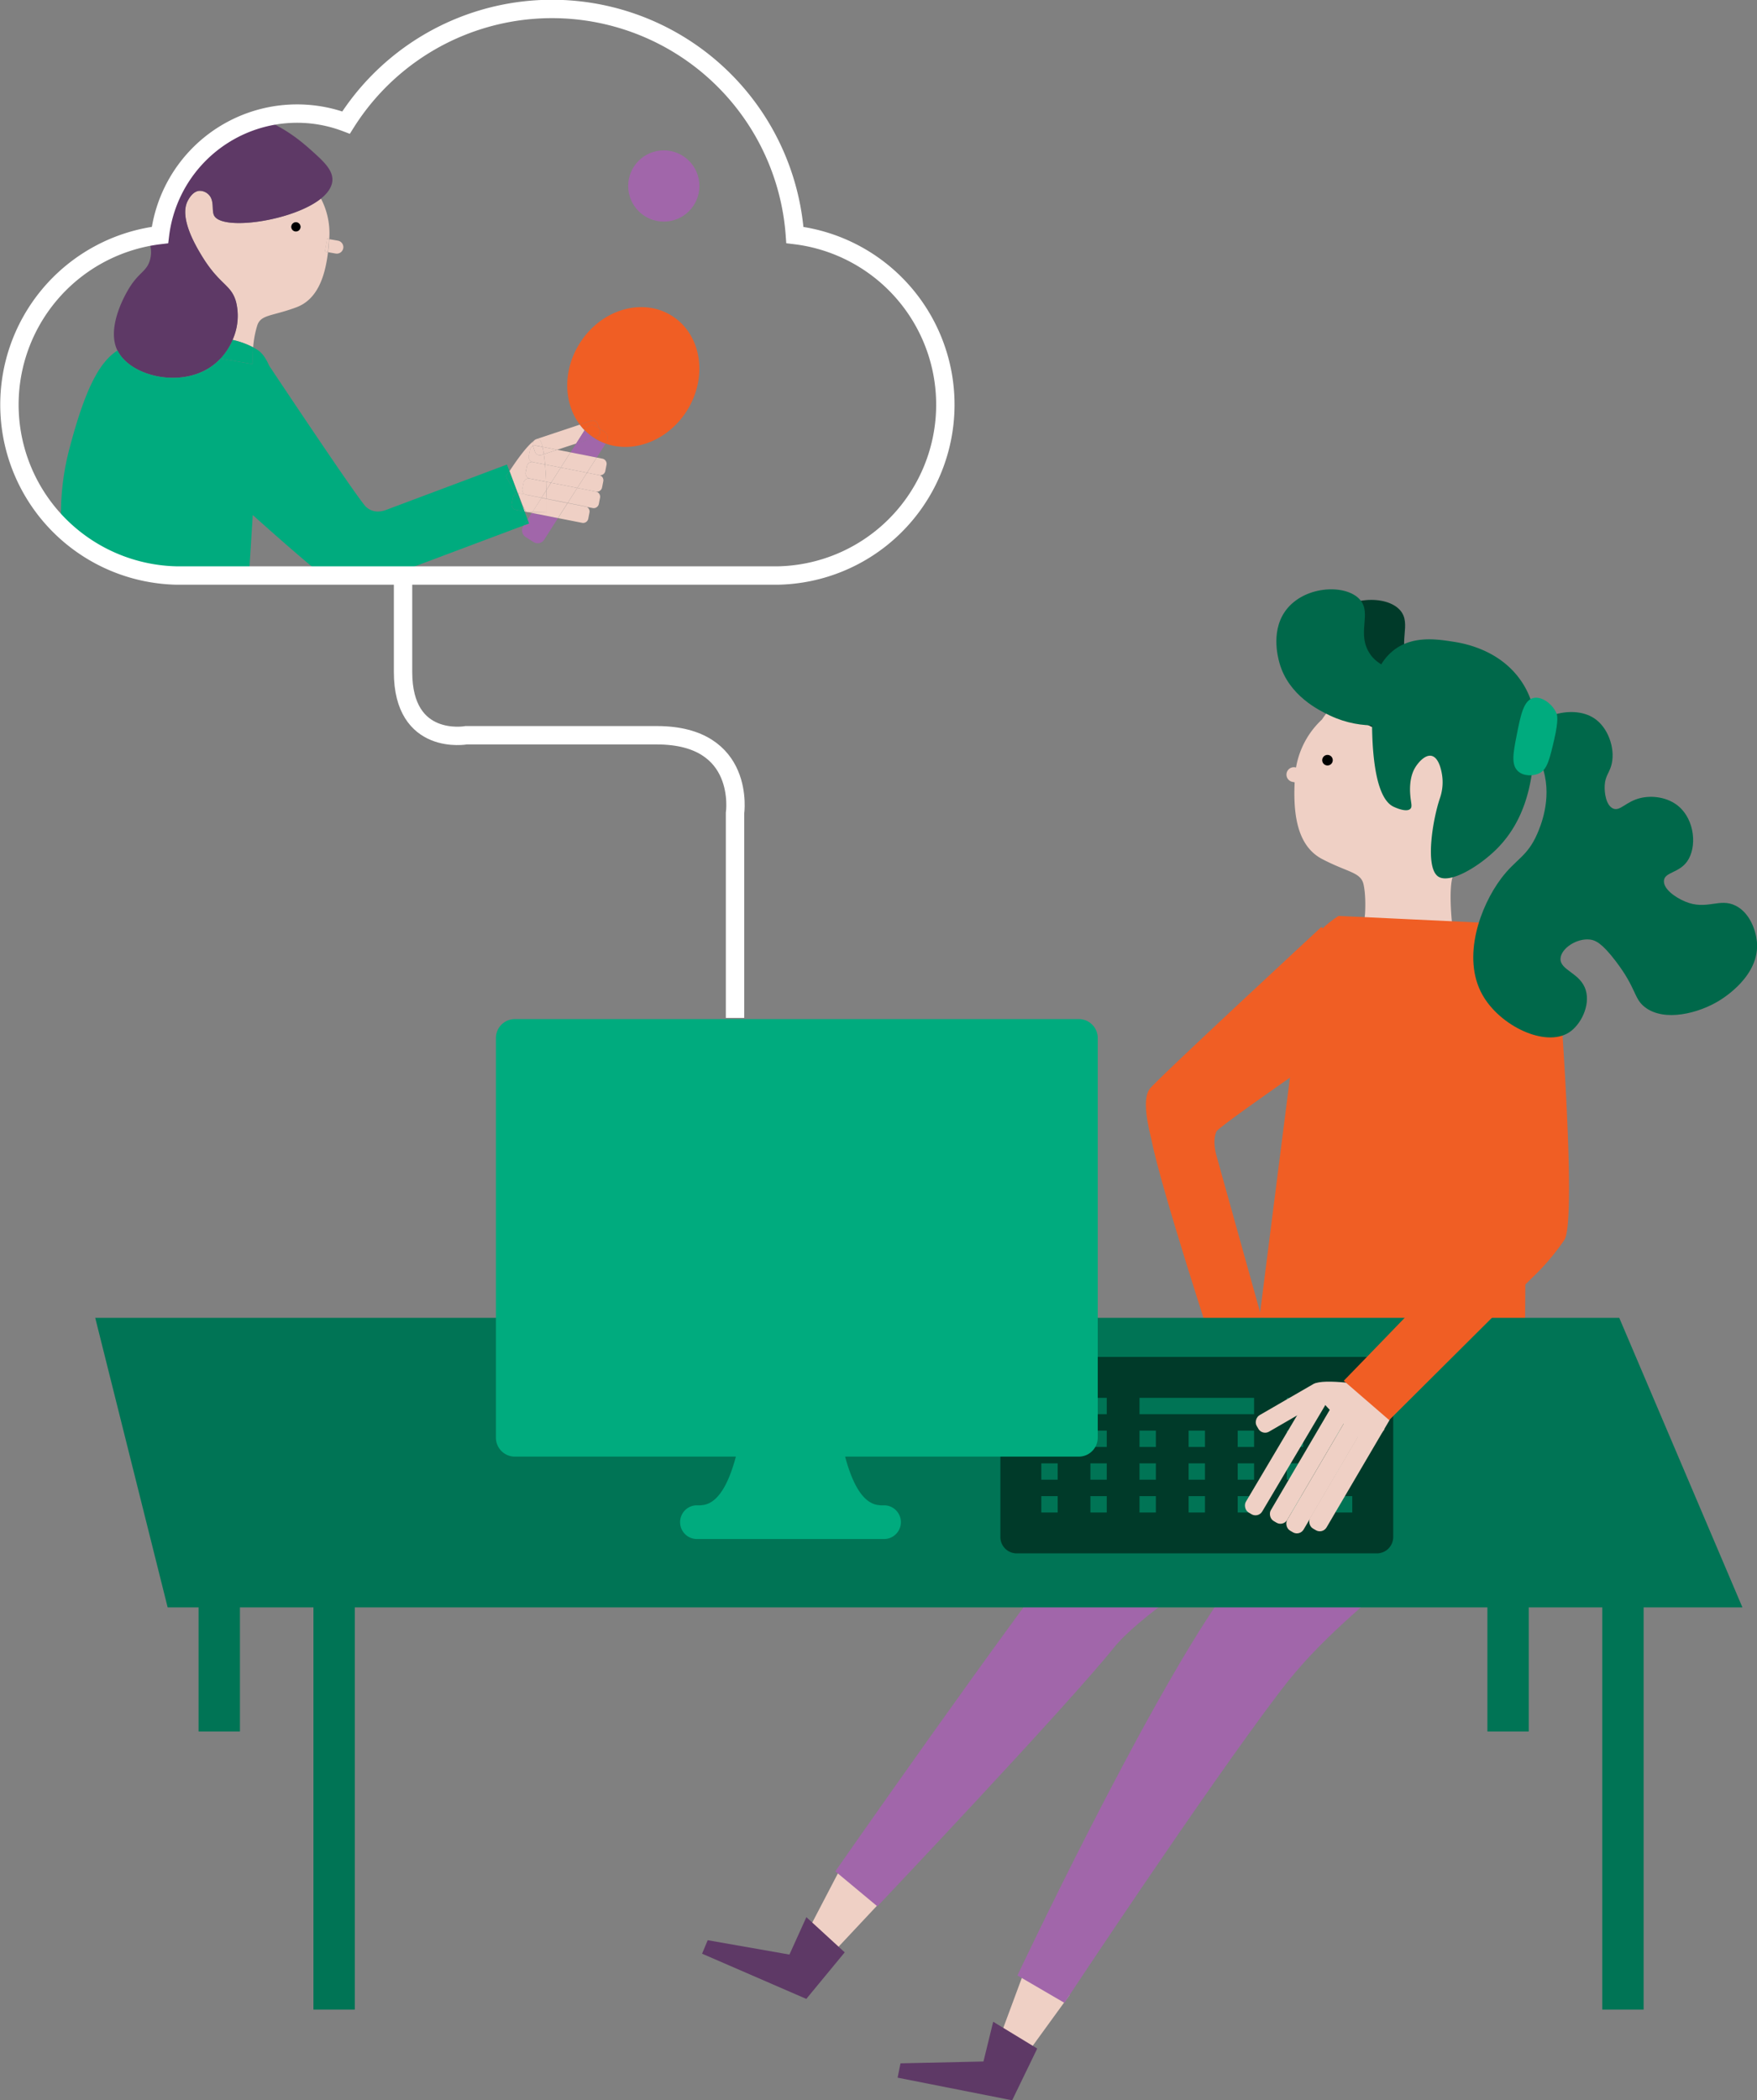 <svg xmlns="http://www.w3.org/2000/svg" viewBox="0 0 764.79 913.9"><rect x="0" y="0" width="764.79" height="913.9" fill="#808080" stroke="none"/><defs><style>.cls-1{fill:#efd0c5;}.cls-2{fill:#5e3966;}.cls-3{fill:#a166aa;}.cls-4{fill:#f05e24;}.cls-5{fill:#007455;}.cls-6{fill:#003a29;}.cls-7{fill:#00684a;}.cls-8{fill:#00ab7e;}.cls-10,.cls-9{fill:none;}.cls-9{stroke:#fff;stroke-miterlimit:10;stroke-width:8px;}</style></defs><title>predlagaj</title><g id="Layer_2" data-name="Layer 2"><g id="Layer_1-2" data-name="Layer 1"><polygon class="cls-1" points="465.52 868.15 446.77 893.98 436.16 883.89 447.24 854.02 465.52 868.15"/><polygon class="cls-2" points="451.49 891.38 440.57 913.9 390.71 904.05 391.97 897.82 428.08 897.02 432.32 879.72 451.49 891.38"/><polygon class="cls-1" points="382.93 827.96 361.09 851.25 351.82 839.91 366.55 811.66 382.93 827.96"/><polygon class="cls-2" points="367.69 849.52 350.97 869.78 305.6 850.11 308.05 844.24 343.63 850.49 351 834.21 367.69 849.52"/><path class="cls-3" d="M602.66,637.29s-97.19,54-117.85,79.7S381.9,829.51,381.9,829.51l-18.3-15.24S439,706.1,473.09,662.76,583.83,548.91,583.83,548.91l58.69,74.55Z"/><path class="cls-3" d="M670,618.78c-31.43,52.42-79.49,73.45-112.4,116.65s-94.29,136.06-94.29,136.06l-20.44-11.91s54.44-115.42,89.11-165,71.79-120.35,71.79-120.35S701.46,566.35,670,618.78Z"/><path class="cls-1" d="M575.44,313.07a37,37,0,0,0-11.73,24.49c-1.1,15.7.51,30.35,11.84,36.26s16.83,5.65,18,11.11.61,12.86.61,12.86l-.62,6.48,38.58-1.83s-1.57-13.73,0-20.25,17.69-34.89,17.56-37.65,15.54-41.23-19.93-51.53S575.44,313.07,575.44,313.07Z"/><path class="cls-4" d="M604.41,439.33l-29.21-36s-72.66,67.27-74.86,70.59-2.2,9.75.84,21.92c4.31,21.85,27.62,92.92,27.62,92.92L552,583.56,529.46,502.7s-1.9-6.2.07-10.47C534,487.31,604.41,439.33,604.41,439.33Z"/><path class="cls-4" d="M606.08,399.65l-23.42-1.1s-13,7.73-14.46,18.18S548.27,573,548.27,573l115.24,46.13,1.4-188.43S655.22,402,644.2,401.45Z"/><rect class="cls-5" x="697.44" y="695.43" width="18" height="179"/><rect class="cls-5" x="136.44" y="695.43" width="18" height="179"/><rect class="cls-5" x="86.44" y="695.43" width="18" height="58"/><rect class="cls-5" x="647.44" y="695.43" width="18" height="58"/><polygon class="cls-5" points="758.45 699.43 72.98 699.43 41.45 573.43 704.83 573.43 758.45 699.43"/><circle class="cls-3" cx="288.94" cy="80.93" r="15.5"/><path class="cls-6" d="M442.58,675.92H599.32a7.12,7.12,0,0,0,7.12-7.12V597.55a7.14,7.14,0,0,0-7.12-7.12H442.58a7.12,7.12,0,0,0-7.13,7.12V668.8A7.1,7.1,0,0,0,442.58,675.92Zm81.92-17.8h-7.12V651h7.12Zm0-14.25h-7.12v-7.12h7.12Zm0-14.25h-7.12V622.5h7.12Zm21.38,28.5h-7.13V651h7.13Zm0-14.25h-7.13v-7.12h7.13Zm0-14.25h-7.13V622.5h7.13Zm35.62-21.37h7.12v7.12H581.5Zm0,14.25h7.12v7.12H581.5Zm0,14.25h7.12v7.12H581.5Zm0,14.25h7.12v7.12H581.5Zm-21.37-42.75h7.12v7.12h-7.12Zm0,14.25h7.12v7.12h-7.12Zm0,14.25h7.12v7.12h-7.12Zm0,14.25h7.12v7.12h-7.12ZM496,608.25h49.88v7.12H496Zm0,14.25h7.13v7.12H496Zm0,14.25h7.13v7.12H496ZM496,651h7.13v7.12H496Zm-21.37-42.75h7.12v7.12h-7.12Zm0,14.25h7.12v7.12h-7.12Zm0,14.25h7.12v7.12h-7.12Zm0,14.25h7.12v7.12h-7.12Zm-21.37-42.75h7.12v7.12h-7.12Zm0,14.25h7.12v7.12h-7.12Zm0,14.25h7.12v7.12h-7.12Zm0,14.25h7.12v7.12h-7.12Z"/><path class="cls-6" d="M613.91,289.3c-6.26-9.14,1.05-17.76-4.6-23.91-6-6.57-22.91-6-31.26,3.68-7.79,9-4.32,21.57-3.68,23.9,4,14.46,17.66,20.91,22.07,23,14.32,6.76,27.71,4.05,38.62,1.84,8.46-1.71,21.41-5.67,21.15-9.19-.2-2.61-7.44-2.77-22.07-8.28C622.76,296.05,617.07,293.91,613.91,289.3Z"/><path class="cls-1" d="M569,334.88l-5.27-1a3.22,3.22,0,0,0-1.18,6.33l5.27,1Z"/><circle cx="577.83" cy="330.78" r="2.3"/><rect class="cls-1" x="583.32" y="609.03" width="8.28" height="60.61" rx="3.4" ry="3.4" transform="translate(404.6 -209.44) rotate(30.42)"/><rect class="cls-1" x="573.34" y="609.94" width="8.28" height="60.61" rx="3.4" ry="3.4" transform="translate(403.69 -204.26) rotate(30.42)"/><rect class="cls-1" x="566.2" y="605.75" width="8.28" height="60.61" rx="3.4" ry="3.4" transform="translate(400.58 -201.22) rotate(30.42)"/><rect class="cls-1" x="559.06" y="601.56" width="8.28" height="60.61" rx="3.4" ry="3.4" transform="matrix(0.86, 0.51, -0.51, 0.86, 397.48, -198.19)"/><path class="cls-1" d="M571.83,602.27c4.22-2.78,24.15.7,24.15.7l6.56,19.12L596,629.8S567.61,605.06,571.83,602.27Z"/><path class="cls-4" d="M638.56,450.08l39.65-26.87s8.54,107.36,2.73,116.31a101.63,101.63,0,0,1-14.35,16.79l-61.9,61.61-19.78-17.1s51-52.45,45.13-47.24,17.37-16.09,21-25.11S638.56,450.08,638.56,450.08Z"/><rect class="cls-1" x="557.86" y="595.74" width="8.28" height="33.78" rx="3.4" ry="3.4" transform="translate(811.13 -180.53) rotate(59.97)"/><path class="cls-7" d="M596.44,284.7c-6.26-9.14,1-17.76-4.6-23.91-6-6.57-22.91-6-31.26,3.68-7.79,9-4.32,21.57-3.68,23.91,4,14.46,17.66,20.91,22.07,23,14.31,6.76,27.71,4.05,38.62,1.84,8.46-1.71,21.41-5.67,21.15-9.19-.2-2.61-7.44-2.77-22.07-8.28C605.29,291.45,599.6,289.31,596.44,284.7Z"/><path class="cls-7" d="M597.36,305.85c-.11-2.08-.54-14.31,8.27-22.07,8.42-7.42,19.52-5.7,26.67-4.6,4.08.63,19.76,3.05,29.42,16.55,8.87,12.38,7,26.22,5.52,37.7-1,7.33-3.08,23.26-15.63,35.86-7.72,7.75-20.81,15.66-25.75,12-5.64-4.24-2.2-24.83.92-34a21.08,21.08,0,0,0,.92-10.11c-.21-1.34-1.22-7.56-4.6-8.28-2.87-.61-6,3.09-7.35,5.52-2.5,4.51-2,10.35-1.84,12,.27,3.07.93,4.57,0,5.51-1.71,1.73-6.63-.58-7.36-.92C596.63,346.24,597,316.49,597.36,305.85Z"/><path class="cls-7" d="M665.4,319.64c2.14-7.62,19.76-13.95,29.43-6.44,5.73,4.46,8.5,13.65,6.43,20.23-.93,3-2.53,4.4-2.76,8.28-.19,3.32.6,8.8,3.68,10.11s5.52-3.09,12-4.6c5-1.16,11.76-.41,16.55,3.68,7,6,8,17.76,3.67,23.91-3.61,5.08-9.69,4.64-10.11,8.28s4.86,7.38,9.2,9.19c9.49,4,14.91-1.8,22.06,1.84,6.1,3.1,8.73,10.65,9.2,15.63,1.39,14.78-14.56,24.53-16.55,25.75-8.68,5.3-23.6,9.34-32.19,2.76-5-3.87-3.5-8-12.87-20.23-5.93-7.74-8.73-8.92-11-9.2-5.81-.7-12.66,3.86-12.88,8.28-.25,5.17,8.77,6.18,11,13.79,2,6.63-2.14,15.07-7.36,18.39-10.29,6.54-30.11-2.86-37.7-16.55-9-16.2-.87-38.46,8.28-50.57,6.37-8.44,11.32-9.39,15.63-19.31,1.32-3.05,6.43-14.8,2.76-27.59C669.16,326,664.14,324.14,665.4,319.64Z"/><path class="cls-8" d="M676.53,321.75c2-8.68,1.25-10.71.92-11.49-1.72-3.95-6.36-7.41-10-6.54-4.27,1-5.57,7.59-7.25,16.13-1.49,7.56-2.57,13,.65,15.81,2.42,2.12,6.61,2.18,9.44.68C673.47,334.65,674.54,330.32,676.53,321.75Z"/><path class="cls-8" d="M469.57,443.43H224.12a8.26,8.26,0,0,0-8.26,8.25V625.57a8.26,8.26,0,0,0,8.26,8.25H469.57a8.26,8.26,0,0,0,8.26-8.25V451.68A8.26,8.26,0,0,0,469.57,443.43ZM384.81,655h-1.57l-.8-.1c-8.65-.85-12.94-14.52-15.08-23H320.82c-2.14,8.48-6.43,22.15-15.08,23l-.79.1h-1.58a7.34,7.34,0,0,0,0,14.68H384.8a7.34,7.34,0,1,0,0-14.68Z"/><path class="cls-9" d="M319.94,442.93v-89s5-34-34-34h-83s-27.5,5-27.5-27.5v-42"/><polygon class="cls-10" points="229.72 222.84 229.04 222.82 228.96 222.69 228.33 222.56 229.65 226.06 231.49 223.19 229.72 222.84"/><polygon class="cls-10" points="250.8 192.95 242.52 195.7 248.31 196.84 250.8 192.95"/><path class="cls-10" d="M346,100.77A106,106,0,0,0,150.63,51.83,59.83,59.83,0,0,0,111,50.77c12.21,3.62,21.08,11.57,24.46,14.61,5.35,4.81,9.61,8.64,9.15,13.4-.27,2.8-2.12,5.38-5,7.66a32.71,32.71,0,0,1,3.66,16.81l-.06.81,3.78.66a2.84,2.84,0,1,1-1,5.59l-3.32-.57c-1.35,11.17-4.88,20.66-13.76,24-10.56,3.94-15.36,3.11-17,7.77a43.24,43.24,0,0,0-1.82,9.66,23.49,23.49,0,0,1,2.12,1.24c1.89,1.24,3.51,3.62,4.89,6.76,8.69,13,39.37,59,42.23,61.49,2,1.75,4.82,2.69,8.71,1.23l52.56-19.72,1.07,2.85c2.39-3.65,7.16-10.59,10.54-13.13a2.23,2.23,0,0,1,1.11-.81l19-6.33c-7.11-9.4-7.46-23.69.08-35.49,9.36-14.66,27.35-19.9,40.17-11.71s15.64,26.72,6.27,41.38c-8.22,12.88-23.1,18.48-35.3,14.1l-3.89,6.09,2.5.49a2.28,2.28,0,0,1,1.79,2.67l-.53,2.71a2.28,2.28,0,0,1-2.67,1.79,2.27,2.27,0,0,1,1.79,2.66l-.53,2.71a2.28,2.28,0,0,1-2.67,1.79,2.27,2.27,0,0,1,1.79,2.66l-.53,2.71a2.28,2.28,0,0,1-2.67,1.79l-2.56-.5a2.27,2.27,0,0,1,1.16,2.43l-.53,2.71a2.28,2.28,0,0,1-2.67,1.79l-10.49-2.07-6,9.4a3.37,3.37,0,0,1-4.65,1l-3.45-2.21a3.37,3.37,0,0,1-1-4.64l.23-.37-54.08,20.3H338.38A74.35,74.35,0,0,0,346,100.77Z"/><path class="cls-10" d="M108.41,248.93h30.28c-5.56-4.34-17.15-14.5-28.71-24.81C109.63,229.69,109,239.29,108.41,248.93Z"/><path class="cls-10" d="M30,196.11c7.19-27.48,13.36-38.54,21.16-43.62,0,0,0-.08-.07-.13-4.65-9.74,3.18-23.53,4.52-25.88,4.7-8.27,8.47-8.11,9.83-13.8,1-4.21-.27-7.58-2.24-10.84A74.31,74.31,0,0,0,26.57,227.92,111.56,111.56,0,0,1,30,196.11Z"/><path class="cls-1" d="M93.21,93.86c-1.29-2.35.37-6.86-2.76-9.5a5.44,5.44,0,0,0-3.85-1.31c-2.77.31-4.4,3.39-4.9,4.33-3.78,7.17,3.19,19.08,5.77,23.38,8,13.43,13.1,12.78,15.26,20.62a25.44,25.44,0,0,1-1.53,16.51,36.32,36.32,0,0,1,9,3.25,43.24,43.24,0,0,1,1.82-9.66c1.63-4.66,6.43-3.83,17-7.77,8.88-3.31,12.41-12.8,13.76-24l-1.35-.23,1-5.6.88.15.06-.81a32.71,32.71,0,0,0-3.66-16.81C127.42,96.18,96.85,100.52,93.21,93.86Zm33.63,4.49a2,2,0,1,1,1.66,2.34A2,2,0,0,1,126.84,98.35Z"/><path class="cls-1" d="M146.05,110.31a2.84,2.84,0,1,0,1-5.59l-3.78-.66c-.11,1.93-.28,3.83-.5,5.68Z"/><path class="cls-1" d="M141.38,109.51l1.35.23c.22-1.85.39-3.75.5-5.68l-.88-.15Z"/><path d="M128.5,100.69a2,2,0,1,0-1.66-2.34A2,2,0,0,0,128.5,100.69Z"/><path class="cls-8" d="M96,156l13.92,2.4.17-5.73s0-.59.11-1.53a36.32,36.32,0,0,0-9-3.25A28.44,28.44,0,0,1,96,156Z"/><path class="cls-2" d="M135.46,65.38c-3.38-3-12.25-11-24.46-14.61a60,60,0,0,0-41.4,50c-.74.09-1.46.21-2.19.32-1.44.21-2.85.46-4.26.75,2,3.26,3.25,6.63,2.24,10.84-1.36,5.69-5.13,5.53-9.83,13.8-1.34,2.35-9.17,16.14-4.52,25.88,0,0,.05.09.07.13,5.73,11.66,29.08,16.88,42.48,5.77A24.08,24.08,0,0,0,96,156a28.44,28.44,0,0,0,5.24-8.11,25.44,25.44,0,0,0,1.53-16.51c-2.16-7.84-7.23-7.19-15.26-20.62-2.58-4.3-9.55-16.21-5.77-23.38.5-.94,2.13-4,4.9-4.33a5.44,5.44,0,0,1,3.85,1.31c3.13,2.64,1.47,7.15,2.76,9.5,3.64,6.66,34.21,2.32,46.42-7.42,2.86-2.28,4.71-4.86,5-7.66C145.07,74,140.81,70.19,135.46,65.38Z"/><path class="cls-1" d="M226,214.65l2.57.51a2.28,2.28,0,0,1-1.17-2.43l.54-2.71a2.27,2.27,0,0,1,2.66-1.79,2.28,2.28,0,0,1-1.79-2.67l.54-2.71a2.28,2.28,0,0,1,2.66-1.79,2.28,2.28,0,0,1-1.79-2.66l.54-2.71a2.23,2.23,0,0,1,1.29-1.62l-.05-.15a2.27,2.27,0,0,1,.33-2.06c-3.38,2.54-8.15,9.48-10.54,13.13l3.61,9.64A2,2,0,0,1,226,214.65Z"/><polygon class="cls-1" points="229.04 222.82 229.72 222.84 228.96 222.69 229.04 222.82"/><path class="cls-1" d="M236.16,194.45l6.36,1.25L250.8,193l3.69-5.78a23.22,23.22,0,0,1-2.1-2.45l-19,6.33a2.23,2.23,0,0,0-1.11.81,5,5,0,0,1,1.65-.91C234.88,190.7,235.6,192.1,236.16,194.45Z"/><path class="cls-1" d="M232,193.92l.05.15a2.28,2.28,0,0,1,1.37-.17l2.79.55c-.56-2.35-1.28-3.75-2.23-3.5a5,5,0,0,0-1.65.91A2.27,2.27,0,0,0,232,193.92Z"/><path class="cls-3" d="M258.44,190.41,250.8,193l-2.49,3.89,11.41,2.25,3.89-6.09a25,25,0,0,1-4.88-2.39Z"/><path class="cls-3" d="M229.65,226.07l.64,1.71-2.29.85-.23.37a3.37,3.37,0,0,0,1,4.64l3.45,2.21a3.37,3.37,0,0,0,4.65-1l6-9.4-11.41-2.25Z"/><path class="cls-3" d="M254.49,187.17,250.8,193l7.64-2.54A24.45,24.45,0,0,1,254.49,187.17Z"/><path class="cls-4" d="M260.23,184.51l.63,1.89,2.11,1.35a3.39,3.39,0,0,1,1,4.65l-.39.6c12.2,4.38,27.08-1.22,35.3-14.1,9.37-14.66,6.56-33.18-6.27-41.38s-30.81-3-40.17,11.71c-7.54,11.8-7.19,26.09-.08,35.49l5-1.65A2.28,2.28,0,0,1,260.23,184.51Z"/><path class="cls-4" d="M254.49,187.17l.39-.6a3.36,3.36,0,0,1,4.64-1l1.34.85-.63-1.89a2.28,2.28,0,0,0-2.87-1.44l-5,1.65A23.22,23.22,0,0,0,254.49,187.17Z"/><path class="cls-4" d="M263,187.75l-2.11-1.35.24.73a2.28,2.28,0,0,1-1.44,2.87l-1.22.41.29.2a25,25,0,0,0,4.88,2.39l.39-.6A3.39,3.39,0,0,0,263,187.75Z"/><path class="cls-4" d="M259.66,190a2.28,2.28,0,0,0,1.44-2.87l-.24-.73-1.34-.85a3.36,3.36,0,0,0-4.64,1l-.39.6a24.45,24.45,0,0,0,3.95,3.24Z"/><polygon class="cls-1" points="231.49 223.19 231.68 222.88 229.72 222.84 231.49 223.19"/><path class="cls-1" d="M242.9,225.43l10.49,2.07a2.28,2.28,0,0,0,2.67-1.79l.53-2.71a2.27,2.27,0,0,0-1.16-2.43l-8.37-1.65Z"/><polygon class="cls-1" points="227.23 219.64 228.33 222.56 228.96 222.69 227.23 219.64"/><path class="cls-1" d="M229,222.69l.76.15,2,0,4-6.21-6.51-1.28a2.09,2.09,0,0,1-.62-.23l-2.57-.51a2,2,0,0,0-.6,0l1.88,5Z"/><path class="cls-1" d="M237.94,217.12c.05,3.48,0,5.88,0,5.88l-6.29-.12-.19.3,11.41,2.25,4.16-6.51Z"/><path class="cls-1" d="M231.68,222.88,238,223s0-2.4,0-5.88l-2.29-.45Z"/><path class="cls-1" d="M237.72,209.64c.06,1.23.1,2.43.13,3.58l2-3.16Z"/><path class="cls-1" d="M247.12,218.82l7.68,1.51a2.17,2.17,0,0,1,.63.24l2.56.5a2.28,2.28,0,0,0,2.67-1.79l.53-2.71a2.27,2.27,0,0,0-1.79-2.66l-8.12-1.6Z"/><path class="cls-1" d="M237.85,213.22c0-1.15-.07-2.35-.13-3.58l-7.17-1.41a2.27,2.27,0,0,0-2.66,1.79l-.54,2.71a2.28,2.28,0,0,0,1.17,2.43l7.19,1.41Z"/><path class="cls-1" d="M237.85,213.22c0,1.35.07,2.63.08,3.79l9.19,1.81,4.16-6.51-11.41-2.25Z"/><path class="cls-1" d="M237.85,213.22l-2.14,3.35,2.22.44C237.92,215.85,237.89,214.57,237.85,213.22Z"/><path class="cls-1" d="M247.12,218.82l-.06.1,8.37,1.65a2.17,2.17,0,0,0-.63-.24Z"/><path class="cls-1" d="M235.65,216.67l.06-.1-7.19-1.41a2.09,2.09,0,0,0,.62.23Z"/><path class="cls-1" d="M237.94,217.12l9.12,1.8.06-.1L237.93,217A.45.45,0,0,1,237.94,217.12Z"/><path class="cls-1" d="M235.71,216.57l-.06.1,2.29.45a.45.45,0,0,0,0-.11Z"/><path class="cls-1" d="M251.28,212.31l8.12,1.6a2.28,2.28,0,0,0,2.67-1.79l.53-2.71a2.27,2.27,0,0,0-1.79-2.66l-5.31-1.05Z"/><path class="cls-1" d="M237.72,209.64l2.15.42,4.22-6.61-6.84-1.34C237.46,204.54,237.62,207.13,237.72,209.64Z"/><path class="cls-1" d="M237.25,202.11,232,201.06a2.28,2.28,0,0,0-2.66,1.79l-.54,2.71a2.28,2.28,0,0,0,1.79,2.67l7.17,1.41C237.62,207.13,237.46,204.54,237.25,202.11Z"/><polygon class="cls-1" points="251.28 212.31 255.5 205.7 244.09 203.45 239.87 210.06 251.28 212.31"/><path class="cls-1" d="M260.81,206.75a2.28,2.28,0,0,0,2.67-1.79l.53-2.71a2.28,2.28,0,0,0-1.79-2.67l-2.5-.49-4.22,6.61Z"/><path class="cls-1" d="M237.25,202.11l6.84,1.34,4.22-6.61-5.79-1.14-5.78,1.93C236.94,199,237.11,200.52,237.25,202.11Z"/><path class="cls-1" d="M236.74,197.63l-1.05.35a2.29,2.29,0,0,1-2.87-1.44l-.82-2.47a2.23,2.23,0,0,0-1.29,1.62l-.54,2.71a2.28,2.28,0,0,0,1.79,2.66l5.29,1.05C237.11,200.52,236.94,199,236.74,197.63Z"/><path class="cls-1" d="M242.52,195.7l-6.36-1.25c.22.93.41,2,.58,3.18Z"/><path class="cls-1" d="M235.69,198l1.05-.35c-.17-1.18-.36-2.25-.58-3.18l-2.79-.55a2.28,2.28,0,0,0-1.37.17l.82,2.47A2.29,2.29,0,0,0,235.69,198Z"/><polygon class="cls-1" points="244.09 203.45 255.5 205.7 259.72 199.09 248.31 196.84 244.09 203.45"/><path class="cls-8" d="M228.33,222.56l-3.79-.74a2.28,2.28,0,0,1-1.79-2.67l.54-2.71a2.25,2.25,0,0,1,1.24-1.59l-4.27-7.54s.56-.92,1.48-2.32l-1.07-2.85-52.56,19.72c-3.89,1.46-6.71.52-8.71-1.23-2.86-2.51-33.54-48.45-42.23-61.49-1.38-3.14-3-5.52-4.89-6.76a23.49,23.49,0,0,0-2.12-1.24c-.08.94-.11,1.53-.11,1.53l-.17,5.73L96,156a24.08,24.08,0,0,1-2.37,2.26c-13.4,11.11-36.75,5.89-42.48-5.77-7.8,5.08-14,16.14-21.16,43.62a111.56,111.56,0,0,0-3.38,31.81,74.18,74.18,0,0,0,50.41,21h31.43c.62-9.64,1.22-19.24,1.57-24.81,11.56,10.31,23.15,20.47,28.71,24.81h35.23L228,228.63l1.65-2.56Z"/><path class="cls-8" d="M224.53,214.85a2.08,2.08,0,0,1,.82-.22L221.74,205c-.92,1.4-1.48,2.32-1.48,2.32Z"/><polygon class="cls-8" points="229.65 226.06 228 228.63 230.29 227.78 229.65 226.06"/><path class="cls-8" d="M224.53,214.85a2.25,2.25,0,0,0-1.24,1.59l-.54,2.71a2.28,2.28,0,0,0,1.79,2.67l3.79.74-1.1-2.92Z"/><path class="cls-8" d="M225.35,214.63a2.08,2.08,0,0,0-.82.22l2.7,4.79Z"/><path class="cls-9" d="M346,102.27A106,106,0,0,0,150.63,53.33a60.13,60.13,0,0,0-81,48.94A74.35,74.35,0,0,0,77,250.43h261.4A74.35,74.35,0,0,0,346,102.27Z"/><path class="cls-2" d="M74.43,115.43l0,17.27a1.5,1.5,0,0,0,2.94.4,31.48,31.48,0,0,0,1-7.67,1.5,1.5,0,0,0-3,0,28.41,28.41,0,0,1-.91,6.87l3,.4,0-17.27a1.5,1.5,0,0,0-3,0Z"/></g></g></svg>